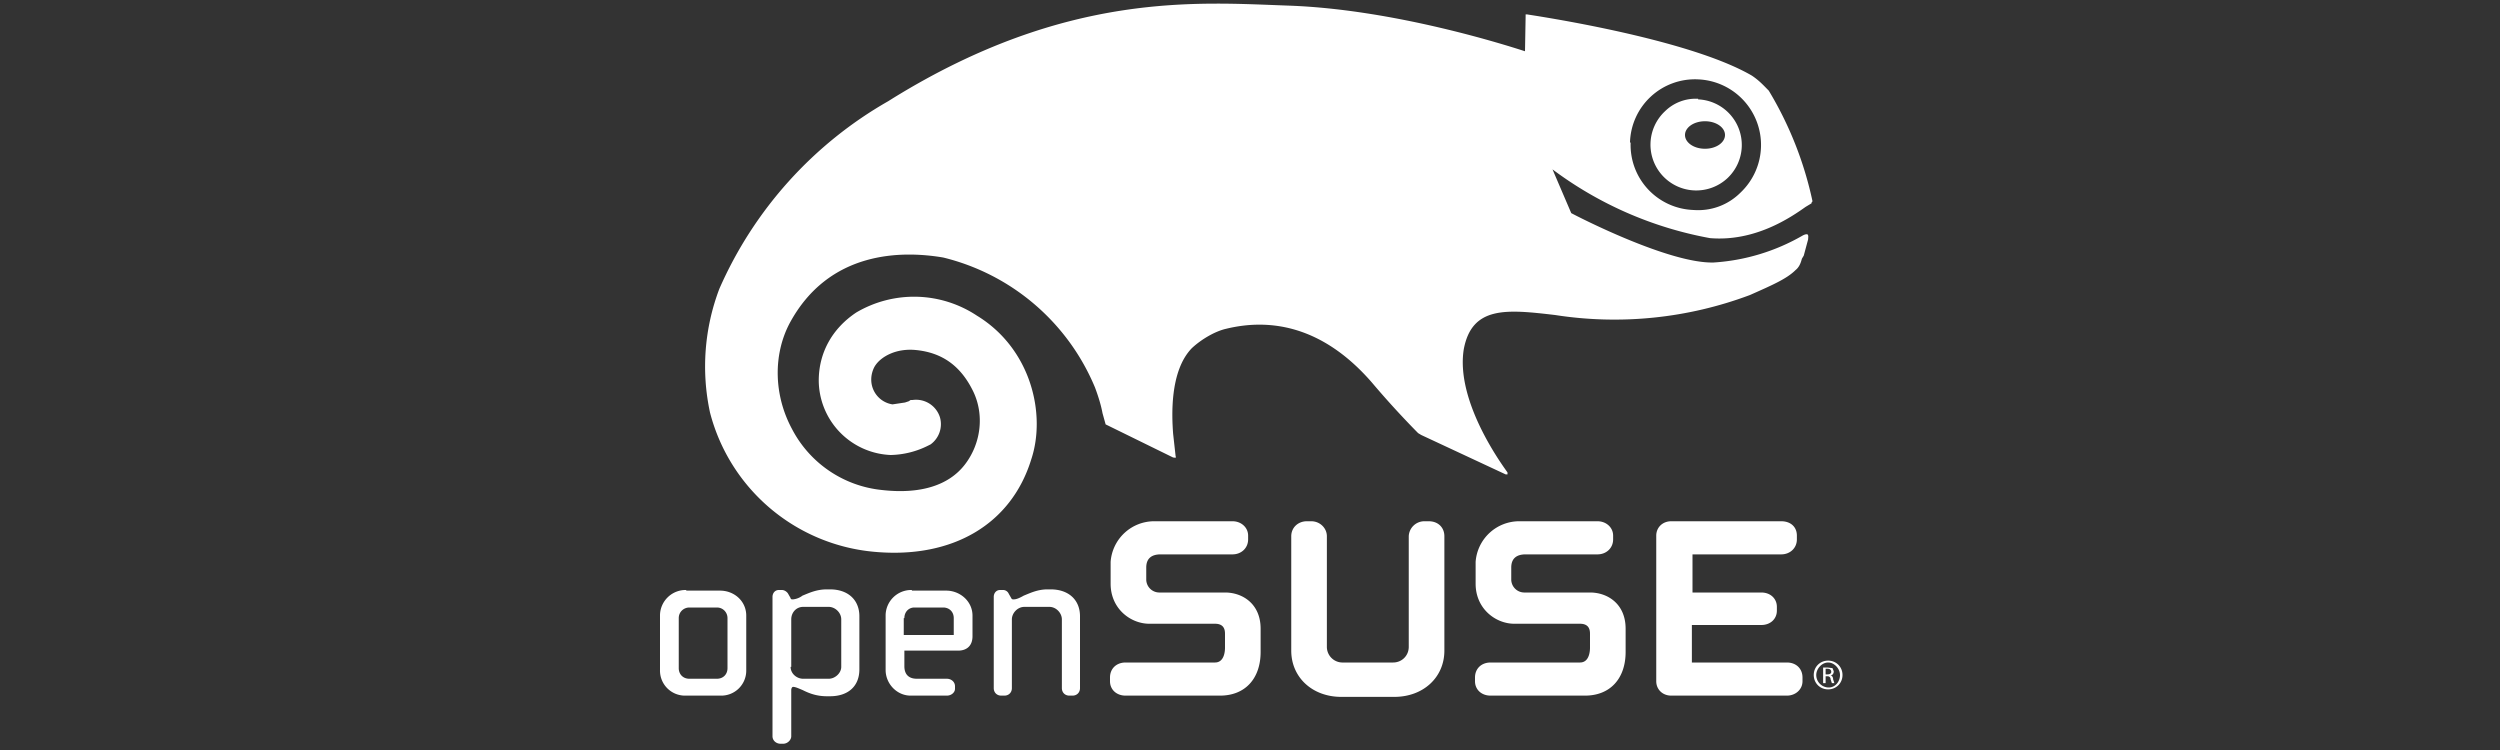 <svg xmlns="http://www.w3.org/2000/svg" viewBox="0 0 400 120">
    <rect x="0" y="0" width="400" height="120" fill="#333333" stroke="none"/>
    <g fill="#FFF">
        <path d="M271.6 15.8a7 7 0 0 0-5.2 2 7.3 7.3 0 0 0 10 10.7 7.3 7.3 0 0 0-4.7-12.6v-.1zm1.2 8c-1.8 0-3.2-1-3.2-2.2 0-1.2 1.4-2.2 3.2-2.2 1.8 0 3.2 1 3.2 2.2 0 1.2-1.4 2.2-3.2 2.2zm17 8.7.2-.3a57.5 57.5 0 0 0-7-17.7c-.8-.8-1.5-1.6-2.7-2.4-10.3-6-34.8-9.6-36-9.8h-.2v.3l-.1 5.6c-2.5-.8-20.7-6.7-37.8-7.3-14.4-.5-35.4-2.4-63.3 14.8l-.8.5a64.3 64.3 0 0 0-27 30 35 35 0 0 0-1.5 19.8A29.9 29.9 0 0 0 140 88.3c12.4 1.1 21.8-4.4 25-14.8 2.4-7.2 0-17.7-8.7-23A18.2 18.2 0 0 0 137 50c-3.9 2.6-6 6.5-6 10.9a12 12 0 0 0 11.5 11.9 13.9 13.9 0 0 0 6-1.5l.2-.1.2-.1a4 4 0 0 0 1.5-4.3A4 4 0 0 0 146 64h-.3l-.3.2-.6.2-2 .3a4 4 0 0 1-3.4-4c0-1 .4-1.9.7-2.3.9-1.3 3.2-2.7 6.4-2.4 4.2.4 7.2 2.5 9.2 6.6 1.8 3.7 1.3 8.3-1.3 11.7-2.6 3.4-7.2 4.8-13.3 4.1a18.3 18.3 0 0 1-14.4-9.8c-2.9-5.4-3-11.8-.4-16.8 6.3-11.8 18.1-11.7 24.6-10.6A35.4 35.4 0 0 1 175.2 62c.6 1.6 1 3 1.2 4.1l.5 1.8 10.8 5.3c.3 0 .3.1.4 0 .1 0 0-.2 0-.2l-.4-3.6c-.2-2.7-.6-10 3-13.7 1.5-1.4 3.7-2.7 5.5-3.1 7-1.7 15.4-.5 23.3 8.6a144.1 144.1 0 0 0 7.4 8.1l.5.3 13.5 6.3h.3v-.3c0-.1-8.4-10.9-7-19.7 1.3-7 6.9-6.4 14.6-5.5a61.7 61.7 0 0 0 31.2-3.2c3.6-1.6 5.9-2.6 7.3-4 .5-.4.8-1 1-1.8l.3-.5.7-2.6c0-.3.1-.6-.1-.8-.3-.1-.8.2-.8.2a32.6 32.6 0 0 1-14.2 4.3c-7 .2-21.3-7.1-22.8-7.9l-3-7a60 60 0 0 0 25.2 11c7.2.6 12.9-3.3 15.3-5l1-.6zm-29-9.7a10.4 10.4 0 0 1 10.9-10.1 10.5 10.5 0 0 1 6.8 18.1c-2 2-4.7 3-7.5 2.8-5.8-.2-10.3-5-10.1-10.8z"/>
        <path d="M184.8 83.4a7 7 0 0 0-7.1 6.5v3.5c0 4 3.2 6.4 6.2 6.4h10.5c1.4 0 1.6.9 1.6 1.6v2.2c0 .3 0 2.4-1.6 2.4h-14.3c-1.5 0-2.5 1-2.5 2.4v.6c0 1.3 1 2.3 2.5 2.3h15.1c4 0 6.5-2.7 6.5-7v-3.7c0-4-2.9-5.8-5.7-5.8h-10.4a2.1 2.1 0 0 1-2.2-2v-2c0-1.4.8-2.1 2.3-2.1h11.5c1.4 0 2.5-1 2.5-2.4v-.6c0-1.3-1.1-2.3-2.5-2.3h-12.4zm43.1 0a2.5 2.5 0 0 0-2.5 2.4v17.7c0 1.4-1.1 2.5-2.5 2.5h-8a2.5 2.5 0 0 1-2.6-2.5V85.8c0-1.3-1.1-2.4-2.5-2.4h-.7c-1.4 0-2.5 1-2.5 2.4v18.3c0 4.3 3.4 7.4 8 7.4h8.5c4.6 0 8-3.1 8-7.4V85.8c0-1.4-1-2.4-2.5-2.4h-.7zm15.3 0a7 7 0 0 0-7.1 6.5v3.5c0 4 3.2 6.4 6.2 6.4h10.5c1.4 0 1.6.9 1.6 1.6v2.2c0 .3 0 2.4-1.6 2.4h-14.3c-1.5 0-2.5 1-2.5 2.4v.6c0 1.3 1 2.3 2.5 2.3h15.1c4 0 6.5-2.7 6.5-7v-3.7c0-4-2.9-5.8-5.7-5.8H244a2.1 2.1 0 0 1-2.2-2v-2c0-1.4.8-2.1 2.3-2.1h11.5c1.4 0 2.5-1 2.5-2.4v-.6c0-1.3-1.1-2.3-2.5-2.3h-12.4zm24.2 0c-1.4 0-2.4 1-2.4 2.3V109c0 1.3 1 2.3 2.4 2.3h18.5c1.4 0 2.5-1 2.5-2.3v-.6c0-1.4-1-2.4-2.5-2.4h-15.2v-6h11.1c1.5 0 2.5-1 2.5-2.3v-.6c0-1.3-1-2.3-2.5-2.3h-11v-6.1H285c1.4 0 2.5-1 2.5-2.4v-.6c0-1.4-1-2.3-2.5-2.3h-17.7zm-157.6 11a4.1 4.1 0 0 0-4.2 4v8.8a4 4 0 0 0 4 4.1h5.7a4 4 0 0 0 4.1-4v-8.8c0-2.3-1.9-4-4.2-4h-5.4zm-1.2 12.5v-8c0-1 .8-1.7 1.7-1.7h4.4c1 0 1.7.8 1.7 1.7v8c0 1-.7 1.7-1.7 1.7h-4.4c-1 0-1.7-.7-1.7-1.7zm23.7-12.6c-1.7 0-2.9.6-3.9 1a3 3 0 0 1-1.5.6c-.2 0-.4 0-.4-.2l-.4-.7c-.1-.2-.5-.6-1-.6h-.5c-.6 0-1 .5-1 1.1v22.3c0 .7.6 1.2 1.3 1.2h.4c.7 0 1.3-.6 1.3-1.2v-7.4c0-.2.1-.5.3-.5.4 0 1 .3 1.5.5 1 .5 2.2 1 3.9 1h.5c2.9 0 4.7-1.6 4.7-4.3v-8.5c0-2.6-1.8-4.3-4.7-4.3h-.5zm-5.7 12.4v-7.6c0-1.1.8-2 1.9-2h4.1c1 0 2 .9 2 2v7.6c0 1-1 1.9-2 1.9h-4.1c-1 0-2-.8-2-1.9zm19.3-12.3a4.1 4.1 0 0 0-4.2 4v8.8c0 2.2 1.8 4.1 4 4.1h5.8c.7 0 1.3-.5 1.3-1.1v-.4c0-.7-.6-1.2-1.3-1.2h-4.8c-1.3 0-2-.7-2-2v-2.5h8.6c1.4 0 2.3-.8 2.3-2.3v-3.3c0-2.3-2-4-4.2-4h-5.5zm-1.2 4.5c0-1 .7-1.7 1.6-1.7h4.6c1 0 1.7.7 1.7 1.7v2.7h-8v-2.7zm22.9-4.6c-1.6 0-2.8.6-3.8 1-.7.4-1.2.6-1.6.6-.2 0-.3 0-.4-.2l-.4-.7a1 1 0 0 0-1-.6h-.4c-.6 0-1 .5-1 1.1v14.6c0 .7.5 1.2 1.2 1.2h.5c.7 0 1.2-.5 1.2-1.2v-11c0-1 .9-2 2-2h4c1.1 0 2 1 2 2v11c0 .7.5 1.2 1.2 1.2h.5c.7 0 1.2-.5 1.2-1.2V98.6c0-2.6-1.8-4.3-4.7-4.3h-.5zm124.9 11.4c1.3 0 2.3 1 2.3 2.3 0 1.3-1 2.3-2.3 2.3-1.3 0-2.3-1-2.3-2.3 0-1.3 1-2.3 2.3-2.3zm0 .3c-1 0-1.9 1-1.9 2 0 1.1.9 2 2 2 1 0 1.8-.9 1.8-2 0-1-.9-2-1.9-2zm-.4 3.3h-.4v-2.5h.7l.8.1.2.5c0 .4-.2.6-.5.7.2 0 .4.2.4.6l.2.6h-.4l-.2-.6c0-.3-.2-.5-.5-.5h-.3v1.1zm0-1.4h.3c.3 0 .6-.1.6-.4 0-.3-.2-.5-.6-.5h-.3v1z"/>
    </g>
</svg>
